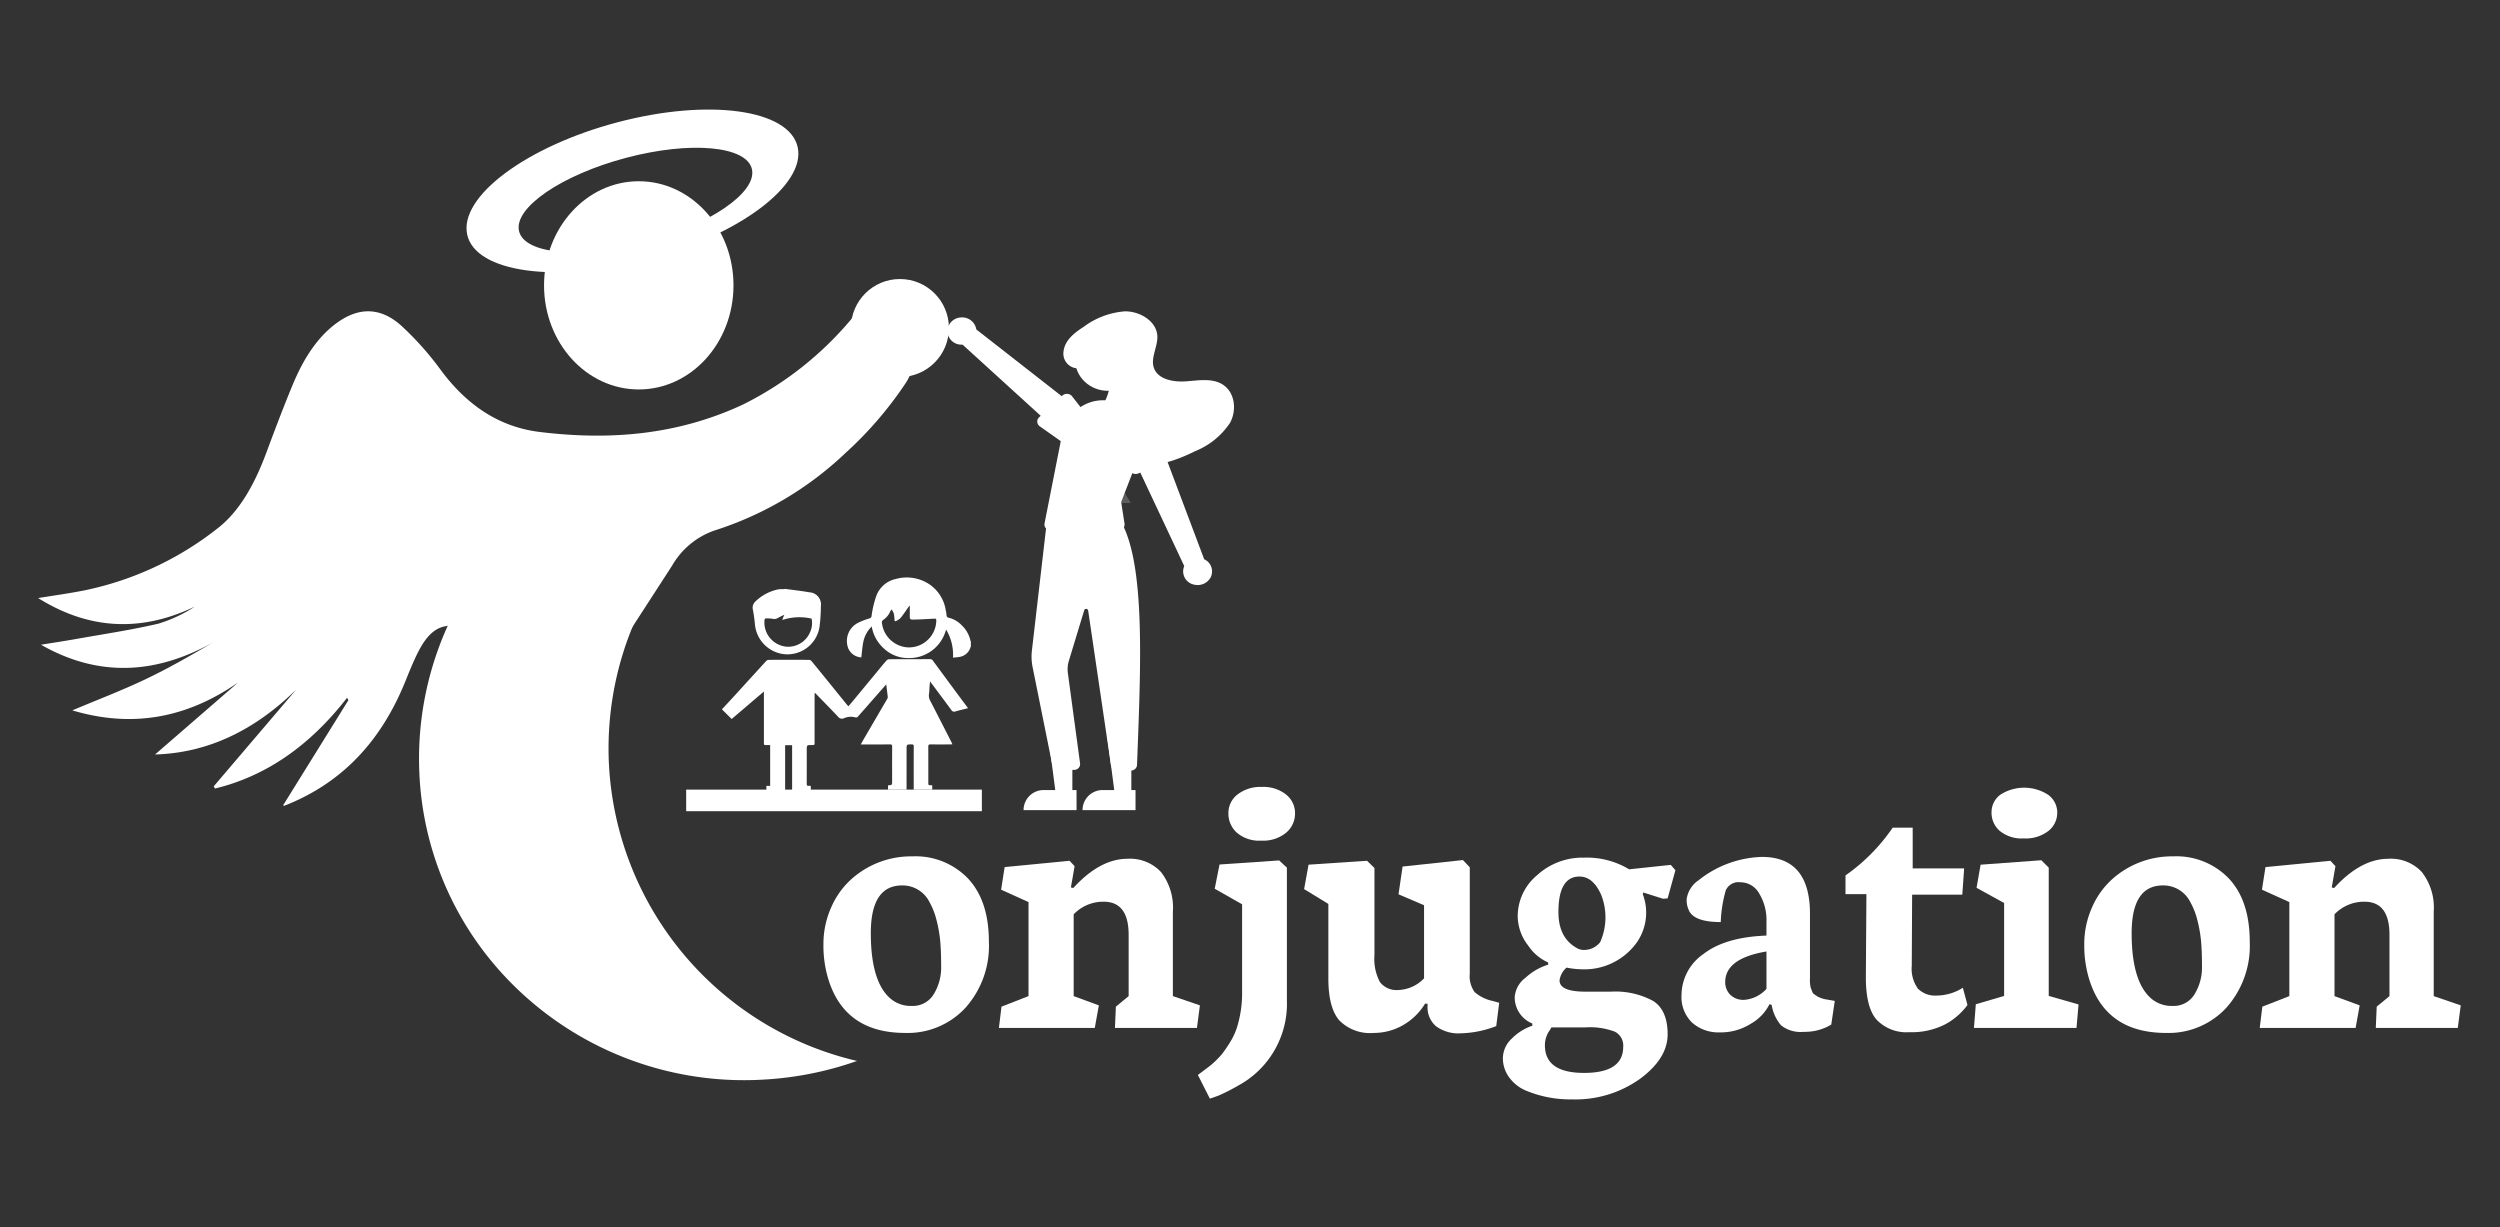 <svg xmlns="http://www.w3.org/2000/svg" width="330" height="162" viewBox="0 0 330 162"><rect x="0" y="0" width="330" height="162" fill="#333333" stroke="none"/><defs><style>.a,.b{fill:#fff;}.b{opacity:0.2;isolation:isolate;}</style></defs><title>WhiteConjugation</title><ellipse class="a" cx="84.317" cy="37.666" rx="12.504" ry="13.742"/><path class="a" d="M81.501,16.145C69.454,19.331,60.576,25.969,61.671,30.97S73.42,37.443,85.467,34.256s20.924-9.824,19.829-14.825S93.547,12.958,81.501,16.145Zm3.603,15.844c-8.492,2.246-15.923,1.569-16.598-1.513s5.662-7.402,14.154-9.648,15.923-1.569,16.598,1.514S93.596,29.742,85.104,31.989Z"/><path class="a" d="M120.032,42.846c-1.136-2.361-3.287-3.552-5.26-2.64A8.446,8.446,0,0,0,112.23,42.298,44.527,44.527,0,0,1,98.081,53.395c-8.733,4.079-17.734,4.745-26.86,3.621-5.119-.631-9.494-3.331-13.126-8.294a40.242,40.242,0,0,0-4.968-5.587c-2.668-2.496-5.537-2.697-8.478-.643-2.711,1.893-4.587,4.848-6.03,8.335-1.212,2.929-2.344,5.921-3.459,8.919-1.528,4.107-3.504,7.748-6.508,10.051a42.123,42.123,0,0,1-17.549,8.142c-2.015.399-4.045.674-6.068,1.006,6.783,4.239,13.668,4.491,20.689,1.124a18.91,18.91,0,0,1-4.804,2.251c-3.538.825-7.114,1.359-10.677,1.993-1.608.287-3.221.53-4.832.792,7.63,4.35,15.19,3.898,22.736-.322-2.987,1.759-5.979,3.473-9.041,4.924-3.079,1.46-6.228,2.658-9.561,4.061,7.775,2.322,14.999,1.108,21.893-3.685l-10.97,9.508c6.926-.198,13.102-3.148,18.626-8.561L28.215,103.79l.159.298q10.037-2.432,17.434-11.978l.184.308-8.628,13.895c.079.015.144.055.196.035,6.87-2.698,12.407-7.726,15.907-16.315.453-1.112.9-2.233,1.403-3.304.916-1.946,2.01-3.674,3.829-4.048.724-.149,1.454-.243,2.186-.326C66.951,68.447,79.644,58.473,94.678,57.587a36.082,36.082,0,0,1,11.38,1.134c-11.273,4.408-20.132,14.201-24.103,26.386q3.385-5.218,6.763-10.444a10.371,10.371,0,0,1,5.575-4.63A44.785,44.785,0,0,0,111.612,59.79a49.526,49.526,0,0,0,8.001-9.316A7.992,7.992,0,0,0,120.032,42.846Z"/><path class="a" d="M80.37,100.682A42.371,42.371,0,0,1,82.848,84.408a43.941,43.941,0,0,1,26.66-26.386A44.222,44.222,0,0,0,59.544,81.656a42.471,42.471,0,0,0-4.189,20.36,41.908,41.908,0,0,0,10.306,25.787,43.244,43.244,0,0,0,35.038,14.709,44.315,44.315,0,0,0,12.428-2.467A42.473,42.473,0,0,1,80.37,100.682Z"/><path class="a" d="M109.328,129.214a15.242,15.242,0,0,1-.635-4.568,11.799,11.799,0,0,1,1.001-4.814,10.758,10.758,0,0,1,2.639-3.738A11.801,11.801,0,0,1,120.42,113.04a9.587,9.587,0,0,1,7.378,2.944q2.736,2.944,2.736,8.331a12.275,12.275,0,0,1-3.091,8.71,10.374,10.374,0,0,1-7.953,3.322Q111.502,136.348,109.328,129.214Zm9.749-12.338q-4.13,0-4.129,6.304,0,5.96,2.248,8.307a4.138,4.138,0,0,0,3.152,1.295,3.214,3.214,0,0,0,2.907-1.552,6.732,6.732,0,0,0,.977-3.665q0-2.112-.134-3.457a17.606,17.606,0,0,0-.489-2.699,9.489,9.489,0,0,0-.916-2.334A3.976,3.976,0,0,0,119.077,116.876Z"/><path class="a" d="M131.855,135.689l.342-2.81,3.567-1.393V119.074l-3.616-1.637.464-2.981,8.576-.831.66.709-.489,2.81.317.073q3.518-3.86,7.183-3.86a5.579,5.579,0,0,1,4.398,1.759,7.658,7.658,0,0,1,1.563,5.229v11.142l3.567,1.222-.391,2.981H147.173l.122-2.81,1.686-1.393v-8.087q0-4.374-3.298-4.374a5.405,5.405,0,0,0-3.958,1.662v10.799l3.323,1.222-.538,2.981Z"/><path class="a" d="M158.119,141.894l1.173-.88a11.387,11.387,0,0,0,2.04-1.918,17.487,17.487,0,0,0,1.136-1.686,8.825,8.825,0,0,0,.806-1.772,15.186,15.186,0,0,0,.684-4.716V119.368l-3.616-2.053.635-3.2,7.867-.538,1.026.953v17.493a12.287,12.287,0,0,1-6.451,11.288,26.365,26.365,0,0,1-2.541,1.295l-1.173.415Zm8.368-30.932a4.523,4.523,0,0,1-3.225-1.05,3.382,3.382,0,0,1-1.112-2.554,3.088,3.088,0,0,1,1.21-2.492,4.92,4.92,0,0,1,3.213-.989,4.778,4.778,0,0,1,3.188,1.002,3.133,3.133,0,0,1,1.185,2.492,3.29,3.29,0,0,1-1.173,2.541A4.754,4.754,0,0,1,166.486,110.963Z"/><path class="a" d="M182.148,129.629a2.76,2.76,0,0,0,2.456,1.051,4.92,4.92,0,0,0,3.371-1.539v-9.65l-3.371-1.441.537-3.665,7.965-.856.904.953v14.024a3.603,3.603,0,0,0,.635,2.442,5.193,5.193,0,0,0,2.37,1.173l.88.244-.392,3.079a13.77,13.77,0,0,1-4.703.953,4.962,4.962,0,0,1-3.237-.929,3.259,3.259,0,0,1-1.124-2.663v-.293l-.317-.049a8.168,8.168,0,0,1-2.969,2.883,7.733,7.733,0,0,1-3.823,1.001,5.681,5.681,0,0,1-4.557-1.673q-1.43-1.674-1.429-5.51v-9.846l-3.201-1.955.587-3.225,7.72-.514.978.953v11.508A6.504,6.504,0,0,0,182.148,129.629Z"/><path class="a" d="M199.238,142.248a4.242,4.242,0,0,1-.856-2.577,3.576,3.576,0,0,1,1.186-2.59,6.972,6.972,0,0,1,2.699-1.686v-.293a3.713,3.713,0,0,1-2.321-3.543,3.502,3.502,0,0,1,1.417-2.492,7.774,7.774,0,0,1,3.006-1.734l-.024-.294a6.145,6.145,0,0,1-2.639-2.247,6.344,6.344,0,0,1-1.368-3.909,7.052,7.052,0,0,1,2.553-5.351,8.846,8.846,0,0,1,6.169-2.321,10.786,10.786,0,0,1,5.986,1.539l5.497-.586.61.708-1.025,3.714-.611.049-2.614-.83-.049.244a6.873,6.873,0,0,1-.83,6.401,8.508,8.508,0,0,1-7.33,3.493,10.814,10.814,0,0,1-1.905-.22,2.71,2.71,0,0,0-.929,1.686q0,1.491,3.42,1.49h3.323a10.517,10.517,0,0,1,5.607,1.222q1.917,1.223,1.918,4.41,0,3.189-3.665,5.889a14.665,14.665,0,0,1-8.942,2.699,15.211,15.211,0,0,1-6.01-1.124A5.239,5.239,0,0,1,199.238,142.248Zm4.69-4.263q0,3.64,5.168,3.64,5.166,0,5.167-3.444a2.048,2.048,0,0,0-1.111-2.004,9.299,9.299,0,0,0-3.849-.562h-4.519a3.268,3.268,0,0,1-.244.415A3.353,3.353,0,0,0,203.929,137.985Zm4.569-22.282q-2.786,0-2.785,4.691,0,3.397,2.419,4.74a1.709,1.709,0,0,0,.708.244,2.68,2.68,0,0,0,2.382-1.014,8.027,8.027,0,0,0,.135-6.242Q210.281,115.704,208.498,115.703Z"/><path class="a" d="M221.959,131.34a6.652,6.652,0,0,1,2.896-5.412q2.896-2.235,8.319-2.431v-1.833a6.758,6.758,0,0,0-.953-3.713,2.851,2.851,0,0,0-2.48-1.491,1.838,1.838,0,0,0-1.942,1.075,17.482,17.482,0,0,0-.66,4.178q-3.274,0-4.104-1.344a3.185,3.185,0,0,1-.391-1.722,3.62,3.62,0,0,1,1.588-2.468,14.04,14.04,0,0,1,8.331-3.066q6.353,0,6.353,7.501v8.526a4.629,4.629,0,0,0,.086,1.209q.085.208.195.501a.75.75,0,0,0,.269.392c.105.064.24.154.403.269a3.677,3.677,0,0,0,1.368.44l.953.171-.465,3.128a6.8,6.8,0,0,1-3.652.952,4.135,4.135,0,0,1-2.969-.855,5.472,5.472,0,0,1-1.246-2.712l-.293-.073a6.019,6.019,0,0,1-2.406,2.541,7.42,7.42,0,0,1-4.104,1.172,5.256,5.256,0,0,1-3.689-1.282A4.696,4.696,0,0,1,221.959,131.34Zm5.767-1.687a2.372,2.372,0,0,0,.623,1.613,2.469,2.469,0,0,0,1.954.708,4.401,4.401,0,0,0,2.871-1.441v-4.936Q227.725,126.503,227.726,129.653Z"/><path class="a" d="M253.172,130.509a3.232,3.232,0,0,0,2.517.904,6.576,6.576,0,0,0,3.408-1.026l.611,2.272a8.755,8.755,0,0,1-2.969,2.565,9.725,9.725,0,0,1-4.716,1.025,5.451,5.451,0,0,1-4.3-1.637q-1.453-1.636-1.429-5.717l.073-10.872h-2.761v-2.468a24.669,24.669,0,0,0,6.23-6.304h2.639v5.375h6.792l-.244,3.47h-6.621l-.049,9.382A4.479,4.479,0,0,0,253.172,130.509Z"/><path class="a" d="M260.562,135.689l.245-3.127,3.737-1.1V119.197l-3.64-2.004.537-3.054,8.014-.587.978.978v16.932l3.934,1.124-.269,3.103Zm6.585-25.019a4.571,4.571,0,0,1-3.177-.989,3.16,3.16,0,0,1-1.087-2.431,2.862,2.862,0,0,1,1.173-2.358,5.816,5.816,0,0,1,6.304.024,2.886,2.886,0,0,1,1.197,2.358,3.054,3.054,0,0,1-1.161,2.406A4.859,4.859,0,0,1,267.147,110.67Z"/><path class="a" d="M275.759,129.214a15.242,15.242,0,0,1-.636-4.568,11.797,11.797,0,0,1,1.002-4.814,10.765,10.765,0,0,1,2.639-3.738,11.8,11.8,0,0,1,8.087-3.054,9.586,9.586,0,0,1,7.379,2.944q2.736,2.944,2.736,8.331a12.276,12.276,0,0,1-3.091,8.71,10.374,10.374,0,0,1-7.952,3.322Q277.934,136.348,275.759,129.214Zm9.748-12.338q-4.129,0-4.129,6.304,0,5.96,2.248,8.307a4.138,4.138,0,0,0,3.151,1.295,3.212,3.212,0,0,0,2.907-1.552,6.734,6.734,0,0,0,.978-3.665q0-2.112-.134-3.457a17.596,17.596,0,0,0-.489-2.699,9.493,9.493,0,0,0-.916-2.334A3.976,3.976,0,0,0,285.507,116.876Z"/><path class="a" d="M298.285,135.689l.343-2.81,3.566-1.393V119.074l-3.615-1.637.464-2.981,8.575-.831.66.709-.488,2.81.317.073q3.519-3.86,7.183-3.86a5.578,5.578,0,0,1,4.397,1.759,7.653,7.653,0,0,1,1.565,5.229v11.142l3.566,1.222-.391,2.981H313.604l.122-2.81,1.685-1.393v-8.087q0-4.374-3.298-4.374a5.405,5.405,0,0,0-3.958,1.662v10.799l3.322,1.222-.537,2.981Z"/><path class="a" d="M95.317,93.602c.551-.593,1.105-1.181,1.651-1.779,1.395-1.528,2.785-3.061,4.184-4.586a.474.474,0,0,1,.312-.137q2.662-.012,5.324,0a.449.449,0,0,1,.307.138c.763.921,1.515,1.85,2.269,2.778q1.212,1.494,2.422,2.989c.054.067.115.129.2.225.186-.216.363-.414.532-.619q1.644-1.987,3.285-3.976c.4-.484.795-.973,1.211-1.444a.565.565,0,0,1,.376-.171c1.792-.011,3.584-.005,5.377-.012a.43.43,0,0,1,.385.21q1.526,2.079,3.06,4.151c.513.694,1.03,1.385,1.573,2.114-.58.145-1.13.265-1.668.425a.422.422,0,0,1-.541-.188c-.842-1.147-1.696-2.284-2.546-3.425-.071-.096-.143-.191-.261-.349-.026.247-.05.422-.063.598-.027.357-.02.72-.082,1.071a1.46,1.46,0,0,0,.211.969q1.41,2.732,2.803,5.473a1.87,1.87,0,0,1,.071.194c-.118.005-.21.013-.301.013-.857.001-1.714.01-2.57-.005-.25-.005-.305.079-.304.314.009,1.574.005,3.147.005,4.721,0,.348,0,.348.352.359.051.002.101.009.165.015v.567h-2.445v-.309c0-1.792-.005-3.585.005-5.377.001-.237-.069-.294-.296-.29-.652.012-.652.002-.652.643q0,2.518-.002,5.036v.298h-2.448v-.546a.224.224,0,0,1,.067-.031c.474-.042.475-.041.475-.53,0-1.53-.005-3.06.005-4.59.001-.224-.07-.279-.283-.277-1.171.009-2.343.004-3.514.004h-.345c.164-.295.297-.543.439-.786q1.524-2.612,3.049-5.223a.441.441,0,0,0,.076-.243c-.058-.537-.129-1.073-.203-1.676-.31.351-.579.655-.847.96-.967,1.103-1.931,2.208-2.904,3.305a.335.335,0,0,1-.279.106,2.224,2.224,0,0,0-1.559.1.613.613,0,0,1-.748-.176c-.977-1.045-1.985-2.062-2.981-3.088a1.503,1.503,0,0,0-.123-.095c-.008.137-.019.234-.019.332q-.001,3.108,0,6.216c0,.349,0,.349-.36.349-.673.001-.673.001-.673.663,0,1.469.004,2.938-.004,4.406-.001.228.041.355.298.31.203-.036.264.065.245.254-.012.11-.002.223-.002.352h-2.468V98.365h-.922v5.97h-2.474v-.597h.497V98.349c-.156,0-.311,0-.465,0-.359-.001-.36-.001-.36-.35q0-3.174,0-6.347V91.28L96.58,94.909l-1.263-1.254Z"/><path class="a" d="M128.155,85.314c-.056.144-.107.291-.169.433a1.824,1.824,0,0,1-1.505.989c-.212.041-.431.045-.687.07a6.424,6.424,0,0,0-.912-3.709,5.027,5.027,0,0,1-4.982,3.77,4.646,4.646,0,0,1-3.161-1.208,5.033,5.033,0,0,1-1.671-2.963,3.91,3.91,0,0,0-1.088,1.929c-.154.7-.195,1.425-.287,2.149a1.974,1.974,0,0,1-1.712-1.168,2.685,2.685,0,0,1,1.254-3.38,9.431,9.431,0,0,1,1.548-.602.347.347,0,0,0,.266-.322,13.233,13.233,0,0,1,.623-2.642,3.543,3.543,0,0,1,2.582-2.237,5.389,5.389,0,0,1,4.613.837,5.09,5.09,0,0,1,1.976,3.314,3.864,3.864,0,0,1,.098.593.333.333,0,0,0,.299.376,3.55,3.55,0,0,1,1.7.987,3.972,3.972,0,0,1,1.15,1.988,1.133,1.133,0,0,0,.064.166Zm-10.501-4.868c-.053.098-.093.17-.132.243a2.563,2.563,0,0,1-.869,1.091.444.444,0,0,0-.228.532,3.658,3.658,0,0,0,3.324,3.138,3.611,3.611,0,0,0,3.841-3.499c.002-.28-.039-.301-.324-.285-.871.048-1.743.102-2.615.118-.558.01-.558-.018-.558-.562q0-.633,0-1.266a.477.477,0,0,0-.178.176c-.332.469-.646.953-1.006,1.4a2.107,2.107,0,0,1-.605.433c-.131.075-.229.025-.231-.156a4.174,4.174,0,0,0-.045-.548A1.261,1.261,0,0,0,117.654,80.446Z"/><path class="a" d="M103.565,77.725c1.088.15,2.182.267,3.263.459a1.607,1.607,0,0,1,1.526,1.85,21.576,21.576,0,0,1-.189,2.795,4.285,4.285,0,0,1-4.796,3.505,4.356,4.356,0,0,1-3.725-3.995,18.373,18.373,0,0,0-.258-1.837,1.1,1.1,0,0,1,.288-1.066,6.058,6.058,0,0,1,3.072-1.641,1.887,1.887,0,0,1,.261-.025c.183-.004.367-.001.55-.001Zm-.033,3.423c-.34.167-.618.29-.883.436a.889.889,0,0,1-.693.09,4.478,4.478,0,0,0-.804-.041c-.169-.01-.218.064-.238.225a3.209,3.209,0,0,0,2.902,3.505,3.135,3.135,0,0,0,3.123-1.935,2.902,2.902,0,0,0,.193-1.769,7.152,7.152,0,0,0-3.82.164l-.038-.071Z"/><rect class="a" x="90.575" y="104.229" width="39.03" height="2.849"/><polygon class="a" points="141.552 104.955 139.383 104.955 138.351 97.079 141.553 97.079 141.552 104.955"/><polygon class="a" points="149.337 104.955 147.168 104.955 146.136 97.079 149.337 97.079 149.337 104.955"/><polygon class="b" points="149.276 66.393 140.515 66.393 144.816 60.512 145.125 60.088 145.28 59.876 145.67 60.512 149.276 66.393"/><path class="a" d="M142.105,106.934l-6.994,0v-.083a2.646,2.646,0,0,1,2.722-2.563h4.272Z"/><path class="a" d="M149.89,106.934l-6.994,0v-.083a2.646,2.646,0,0,1,2.722-2.563H149.89Z"/><path class="a" d="M146.657,101.061l-3.021-20.475a.269.269,0,0,0-.518-.034l-2.024,6.662a3.881,3.881,0,0,0-.148,1.546l1.627,12.039a.763.763,0,0,1-.714.82c-.016.002-.031.003-.047.003l-2.072.063a.787.787,0,0,1-.813-.609L136.304,88.06a7.006,7.006,0,0,1-.092-2.193l1.985-17.141,9.886.337.023.044c2.986,5.646,2.504,18.209,2.038,30.358l-.058,1.519a.773.773,0,0,1-.795.723l-1.845,0h0A.785.785,0,0,1,146.657,101.061Z"/><ellipse class="a" cx="146.264" cy="47.498" rx="4.345" ry="4.091"/><path class="a" d="M138.048,69.721a.716.716,0,0,1-.171-.616L140.295,56.84l.573-1.148a5.336,5.336,0,0,1,5.488-2.801h0a5.033,5.033,0,0,1,4.517,5.598,4.735,4.735,0,0,1-.269,1.026L147.995,66.27l.444,2.864a.758.758,0,0,1-.673.85.85.85,0,0,1-.115.008H138.66A.815.815,0,0,1,138.048,69.721Z"/><path class="a" d="M157.641,77.176a1.789,1.789,0,0,1-1.421-2.148,1.712,1.712,0,0,1,.104-.3l-7.006-14.902,4.008-.95,5.627,14.947a1.75,1.75,0,0,1,.836,2.419,1.953,1.953,0,0,1-2.147.933Z"/><path class="a" d="M149.556,62.497a.819.819,0,0,1-.468-.502l-1.225-3.858a2.174,2.174,0,0,1,1.142-2.962,2.432,2.432,0,0,1,3.139,1.061l2.369,3.368a.774.774,0,0,1-.24,1.112.86.86,0,0,1-.109.058l-3.898,1.718A.9.9,0,0,1,149.556,62.497Z"/><path class="a" d="M125.077,43.488a1.815,1.815,0,0,0,1.651,1.997,2.014,2.014,0,0,0,.335.011l12.441,11.332,2.33-3.214L128.872,43.486a1.89,1.89,0,0,0-2.124-1.573A1.858,1.858,0,0,0,125.077,43.488Z"/><path class="a" d="M137.174,55.071l3.057-2.852a.89.89,0,0,1,1.205.005.809.809,0,0,1,.081.09l2.541,3.255a2.137,2.137,0,0,1-.036,3.151,2.472,2.472,0,0,1-3.337-.024l-3.424-2.413a.772.772,0,0,1-.171-1.123.82.82,0,0,1,.082-.089Z"/><path class="a" d="M145.053,46.96c-.892.958-2.117,2.018-3.424,1.542a1.942,1.942,0,0,1-1.254-2.023c.141-1.552,1.424-2.53,2.683-3.346a10.357,10.357,0,0,1,5.456-2.036c1.987-.003,4.099,1.3,4.249,3.165.12,1.5-.992,3.042-.395,4.437.602,1.404,2.547,1.75,4.151,1.64s3.343-.441,4.727.33c1.766.983,2.059,3.433,1.117,5.149a10.021,10.021,0,0,1-4.583,3.728c-2.408,1.189-5.098,2.158-7.79,1.799s-5.28-2.449-5.225-5.008a8.102,8.102,0,0,1,.944-3.097,7.394,7.394,0,0,0,.883-3.109,2.859,2.859,0,0,0-1.215-2.34.719.719,0,0,1-.33-.812Z"/><circle class="a" cx="118.791" cy="43.298" r="6.466"/></svg>
